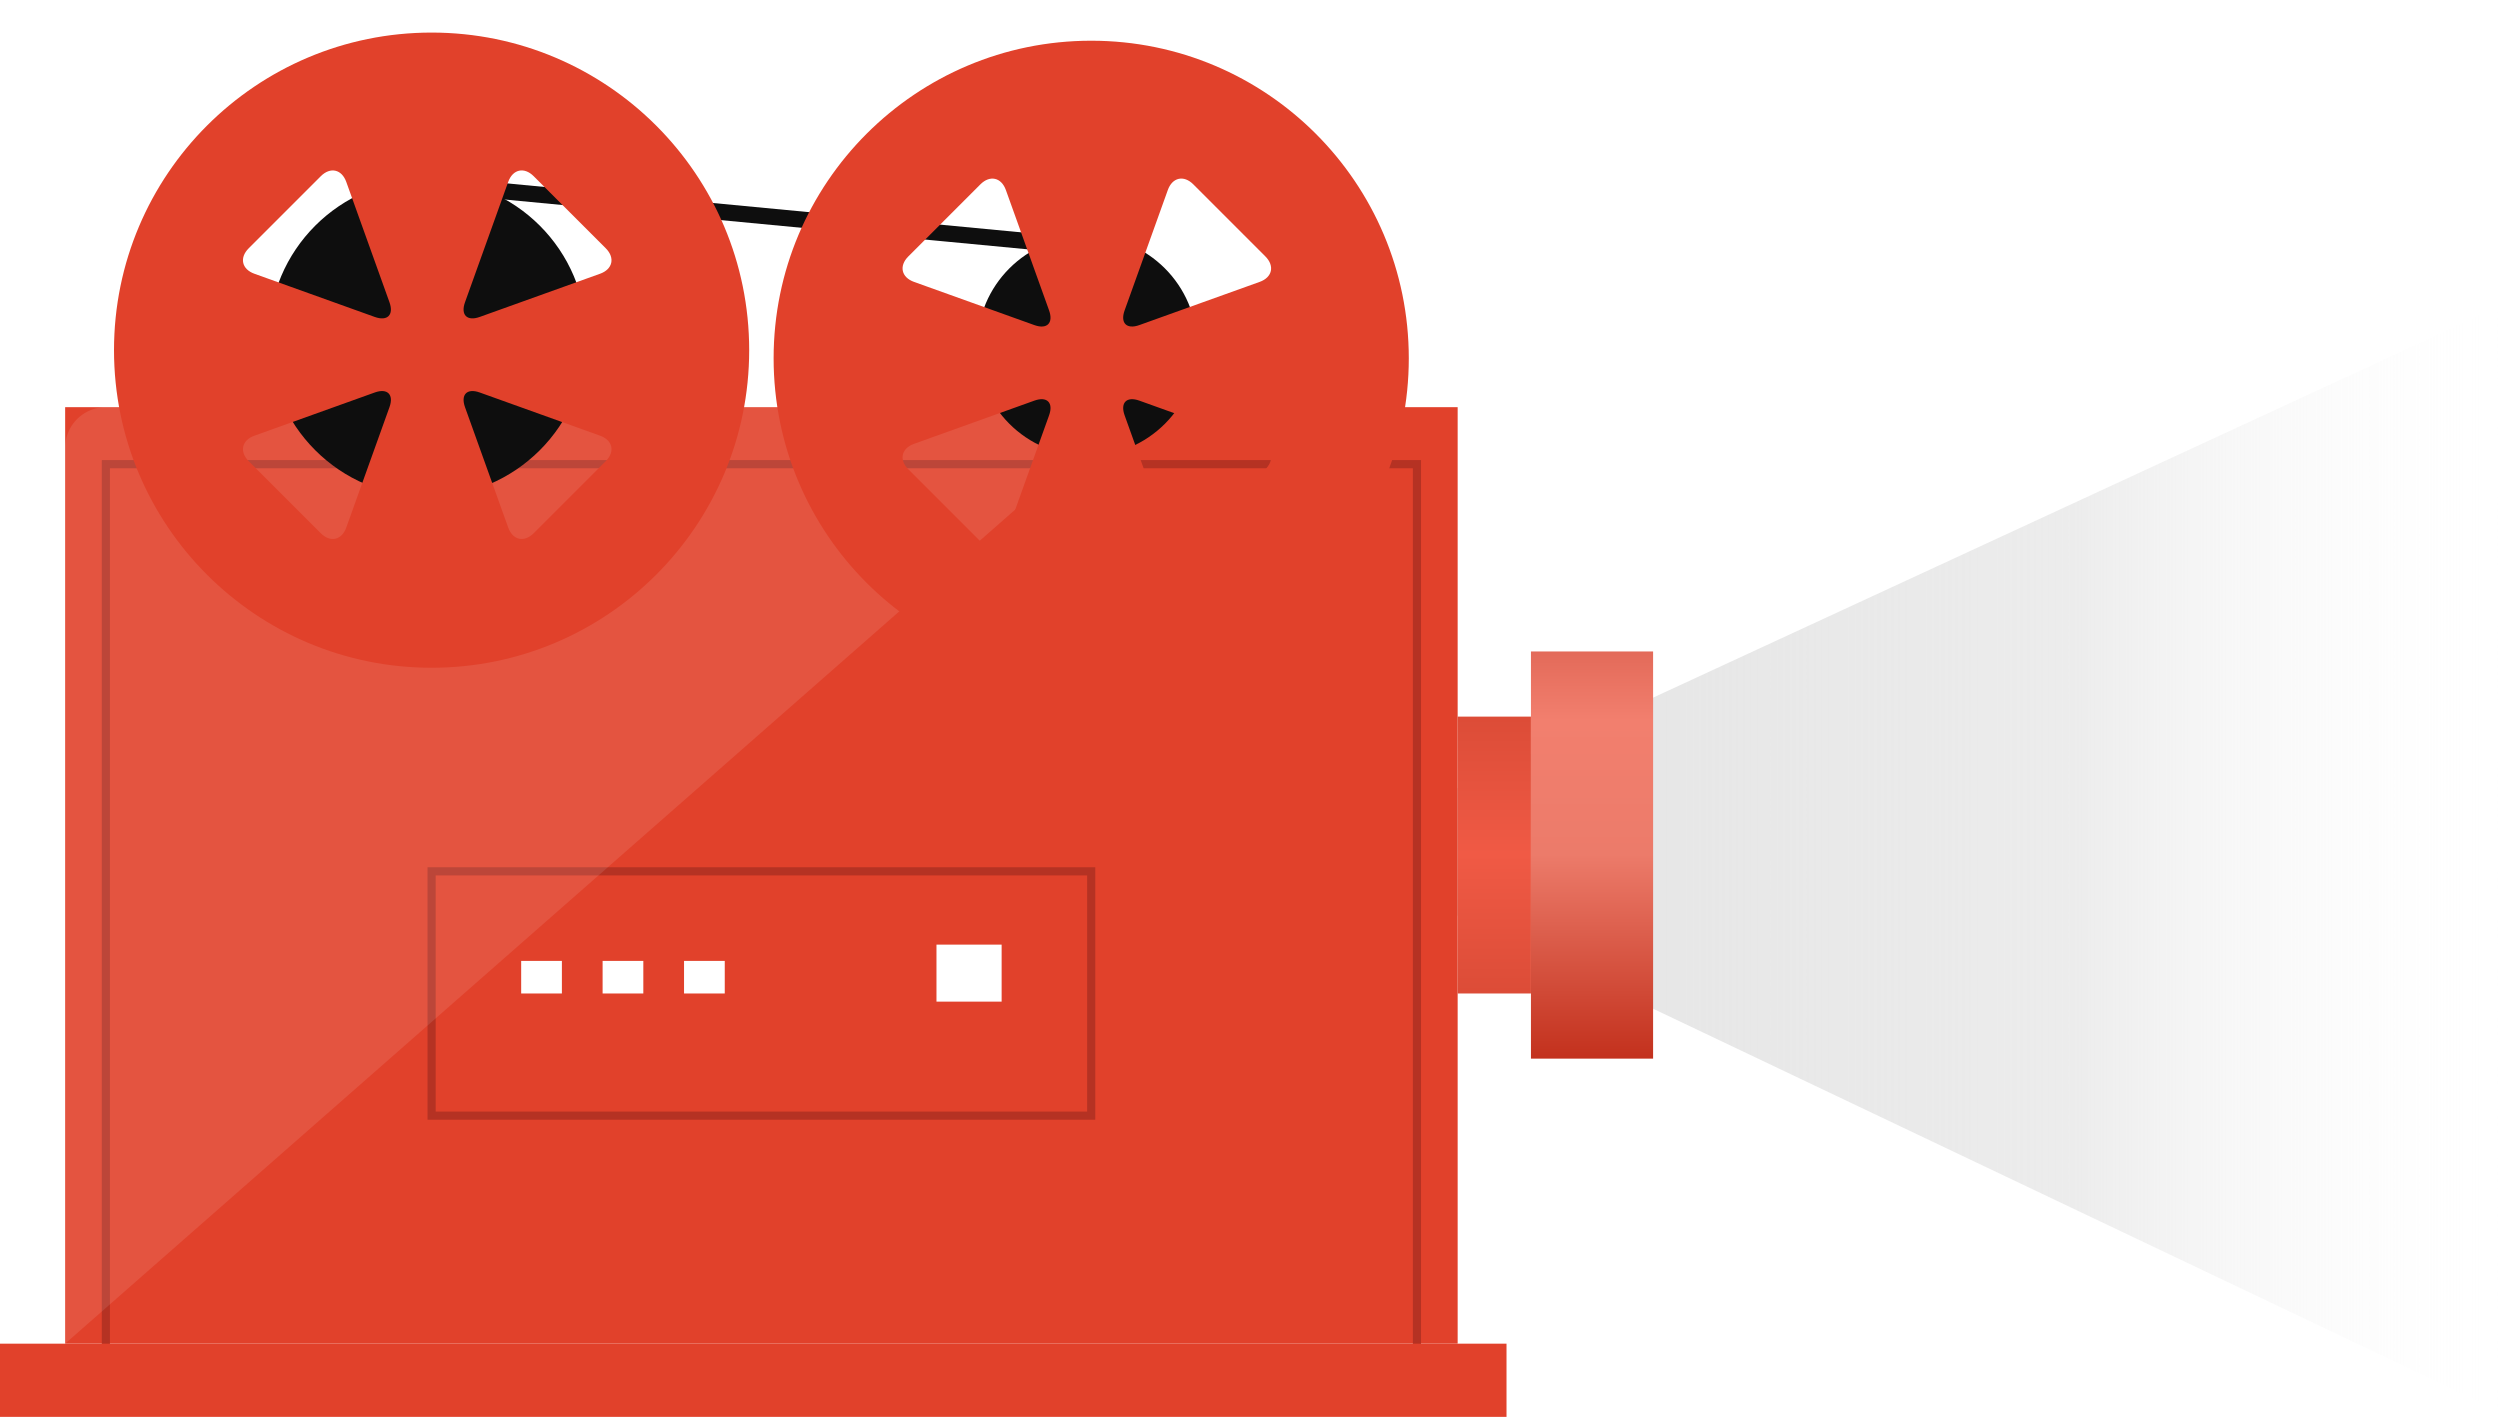<svg width="307" height="174" viewBox="0 0 307 174" xmlns="http://www.w3.org/2000/svg"><title>movie-reel</title><defs><linearGradient x1="101.646%" y1="50%" x2=".683%" y2="50%" id="a"><stop stop-color="#FFF" stop-opacity="0" offset="0%"/><stop stop-color="#DDD" stop-opacity=".55" offset="37.085%"/><stop stop-color="#E4E4E4" offset="100%"/></linearGradient><filter x="-50%" y="-50%" width="200%" height="200%" filterUnits="objectBoundingBox" id="b"><feOffset dy="1" in="SourceAlpha" result="shadowOffsetInner1"/><feGaussianBlur in="shadowOffsetInner1" result="shadowBlurInner1"/><feComposite in="shadowBlurInner1" in2="SourceAlpha" operator="arithmetic" k2="-1" k3="1" result="shadowInnerInner1"/><feColorMatrix values="0 0 0 0 1 0 0 0 0 1 0 0 0 0 1 0 0 0 0.091 0" in="shadowInnerInner1" result="shadowMatrixInner1"/><feMerge><feMergeNode in="SourceGraphic"/><feMergeNode in="shadowMatrixInner1"/></feMerge></filter><filter x="-50%" y="-50%" width="200%" height="200%" filterUnits="objectBoundingBox" id="c"><feOffset dy="2" in="SourceAlpha" result="shadowOffsetInner1"/><feGaussianBlur in="shadowOffsetInner1" result="shadowBlurInner1"/><feComposite in="shadowBlurInner1" in2="SourceAlpha" operator="arithmetic" k2="-1" k3="1" result="shadowInnerInner1"/><feColorMatrix values="0 0 0 0 1 0 0 0 0 1 0 0 0 0 1 0 0 0 0.092 0" in="shadowInnerInner1" result="shadowMatrixInner1"/><feMerge><feMergeNode in="SourceGraphic"/><feMergeNode in="shadowMatrixInner1"/></feMerge></filter><filter x="-50%" y="-50%" width="200%" height="200%" filterUnits="objectBoundingBox" id="d"><feOffset dy="2" in="SourceAlpha" result="shadowOffsetOuter1"/><feGaussianBlur stdDeviation="2" in="shadowOffsetOuter1" result="shadowBlurOuter1"/><feColorMatrix values="0 0 0 0 0 0 0 0 0 0 0 0 0 0 0 0 0 0 0.35 0" in="shadowBlurOuter1" result="shadowMatrixOuter1"/><feMerge><feMergeNode in="shadowMatrixOuter1"/><feMergeNode in="SourceGraphic"/></feMerge></filter><filter x="-50%" y="-50%" width="200%" height="200%" filterUnits="objectBoundingBox" id="e"><feOffset dy="2" in="SourceAlpha" result="shadowOffsetOuter1"/><feGaussianBlur stdDeviation="2" in="shadowOffsetOuter1" result="shadowBlurOuter1"/><feColorMatrix values="0 0 0 0 0 0 0 0 0 0 0 0 0 0 0 0 0 0 0.35 0" in="shadowBlurOuter1" result="shadowMatrixOuter1"/><feMerge><feMergeNode in="shadowMatrixOuter1"/><feMergeNode in="SourceGraphic"/></feMerge></filter><filter x="-50%" y="-50%" width="200%" height="200%" filterUnits="objectBoundingBox" id="f"><feOffset dy="1" in="SourceAlpha" result="shadowOffsetInner1"/><feGaussianBlur in="shadowOffsetInner1" result="shadowBlurInner1"/><feComposite in="shadowBlurInner1" in2="SourceAlpha" operator="arithmetic" k2="-1" k3="1" result="shadowInnerInner1"/><feColorMatrix values="0 0 0 0 1 0 0 0 0 1 0 0 0 0 1 0 0 0 0.106 0" in="shadowInnerInner1" result="shadowMatrixInner1"/><feMerge><feMergeNode in="SourceGraphic"/><feMergeNode in="shadowMatrixInner1"/></feMerge></filter><linearGradient x1="50%" y1="0%" x2="50%" y2="100%" id="g"><stop stop-color="#DC4C37" offset="0%"/><stop stop-color="#F05A45" offset="49.798%"/><stop stop-color="#DC4C37" offset="100%"/></linearGradient><linearGradient x1="50%" y1="0%" x2="50%" y2="100%" id="h"><stop stop-color="#E36A59" offset="0%"/><stop stop-color="#F27F6E" offset="16.869%"/><stop stop-color="#EC7B6A" offset="49.798%"/><stop stop-color="#C3311D" offset="100%"/></linearGradient></defs><g fill="none" fill-rule="evenodd"><path d="M306.904 35.613v135.692L162.282 102.5l144.622-66.887z" fill="url(#a)" transform="translate(0 2)"/><path fill="#E1412B" d="M8 50h171v115H8z"/><path stroke="#B53223" filter="url(#b)" d="M13 54h161v109H13z" transform="translate(0 2)"/><path stroke="#B53223" fill="#E1412B" filter="url(#c)" d="M0 0h81v30H0z" transform="translate(53 105)"/><path d="M84 118v4h5v-4h-5zm-10 0v4h5v-4h-5zm-10 0v4h5v-4h-5zm51-2v7h8v-7h-8z" fill="#FFF"/><path d="M12.995 50A5.001 5.001 0 0 0 8 54.997V165L135.238 53.302c2.078-1.823 1.516-3.302-1.233-3.302H12.995z" fill-opacity=".1" fill="#FFF"/><g transform="translate(14 2)"><circle fill="#0E0E0E" cx="38.5" cy="39.5" r="19.5"/><path d="M37.5 20.5l84 8" stroke="#0E0E0E" stroke-width="2" stroke-linecap="square"/><path d="M39 78c21.54 0 39-17.46 39-39S60.54 0 39 0 0 17.46 0 39s17.46 39 39 39zM17.243 49.503c-1.556.558-1.866 1.962-.7 3.128l8.85 8.85c1.17 1.17 2.57.856 3.129-.7l5.305-14.778c.559-1.556-.25-2.364-1.806-1.806l-14.778 5.306zm11.279-31.166c-.559-1.556-1.963-1.865-3.128-.7l-8.851 8.851c-1.17 1.17-.856 2.57.7 3.128l14.778 5.305c1.556.559 2.364-.25 1.806-1.805l-5.305-14.779zm31.165 11.28c1.556-.56 1.866-1.964.7-3.129l-8.85-8.851c-1.17-1.17-2.57-.855-3.129.7l-5.305 14.779c-.559 1.556.25 2.364 1.806 1.805l14.778-5.305zM48.408 60.781c.559 1.555 1.963 1.865 3.128.7l8.851-8.851c1.17-1.17.856-2.57-.7-3.128L44.91 44.197c-1.556-.558-2.364.25-1.806 1.806l5.305 14.779z" fill="#E1412B" filter="url(#d)"/><circle fill="#0E0E0E" cx="119.5" cy="40.5" r="13.5"/><path d="M120 79c21.54 0 39-17.46 39-39S141.54 1 120 1 81 18.46 81 40s17.46 39 39 39zM98.243 50.503c-1.556.558-1.866 1.962-.7 3.128l8.85 8.85c1.17 1.17 2.57.856 3.129-.7l5.305-14.778c.559-1.556-.25-2.364-1.806-1.806l-14.778 5.306zm11.279-31.166c-.559-1.556-1.963-1.865-3.128-.7l-8.851 8.851c-1.17 1.17-.856 2.57.7 3.128l14.778 5.305c1.556.559 2.364-.25 1.806-1.805l-5.305-14.779zm31.165 11.28c1.556-.56 1.866-1.964.7-3.129l-8.85-8.851c-1.17-1.17-2.57-.855-3.129.7l-5.305 14.779c-.559 1.556.25 2.364 1.806 1.805l14.778-5.305zm-11.279 31.165c.559 1.555 1.963 1.865 3.128.7l8.851-8.851c1.17-1.17.856-2.57-.7-3.128l-14.778-5.306c-1.556-.558-2.364.25-1.806 1.806l5.305 14.779z" fill="#E1412B" filter="url(#e)"/></g><path fill="#E1412B" filter="url(#f)" d="M0 162h185v10H0z" transform="translate(0 2)"/><path fill="url(#g)" d="M179 86h9v34h-9z" transform="translate(0 2)"/><path fill="url(#h)" d="M188 78h15v50h-15z" transform="translate(0 2)"/></g></svg>